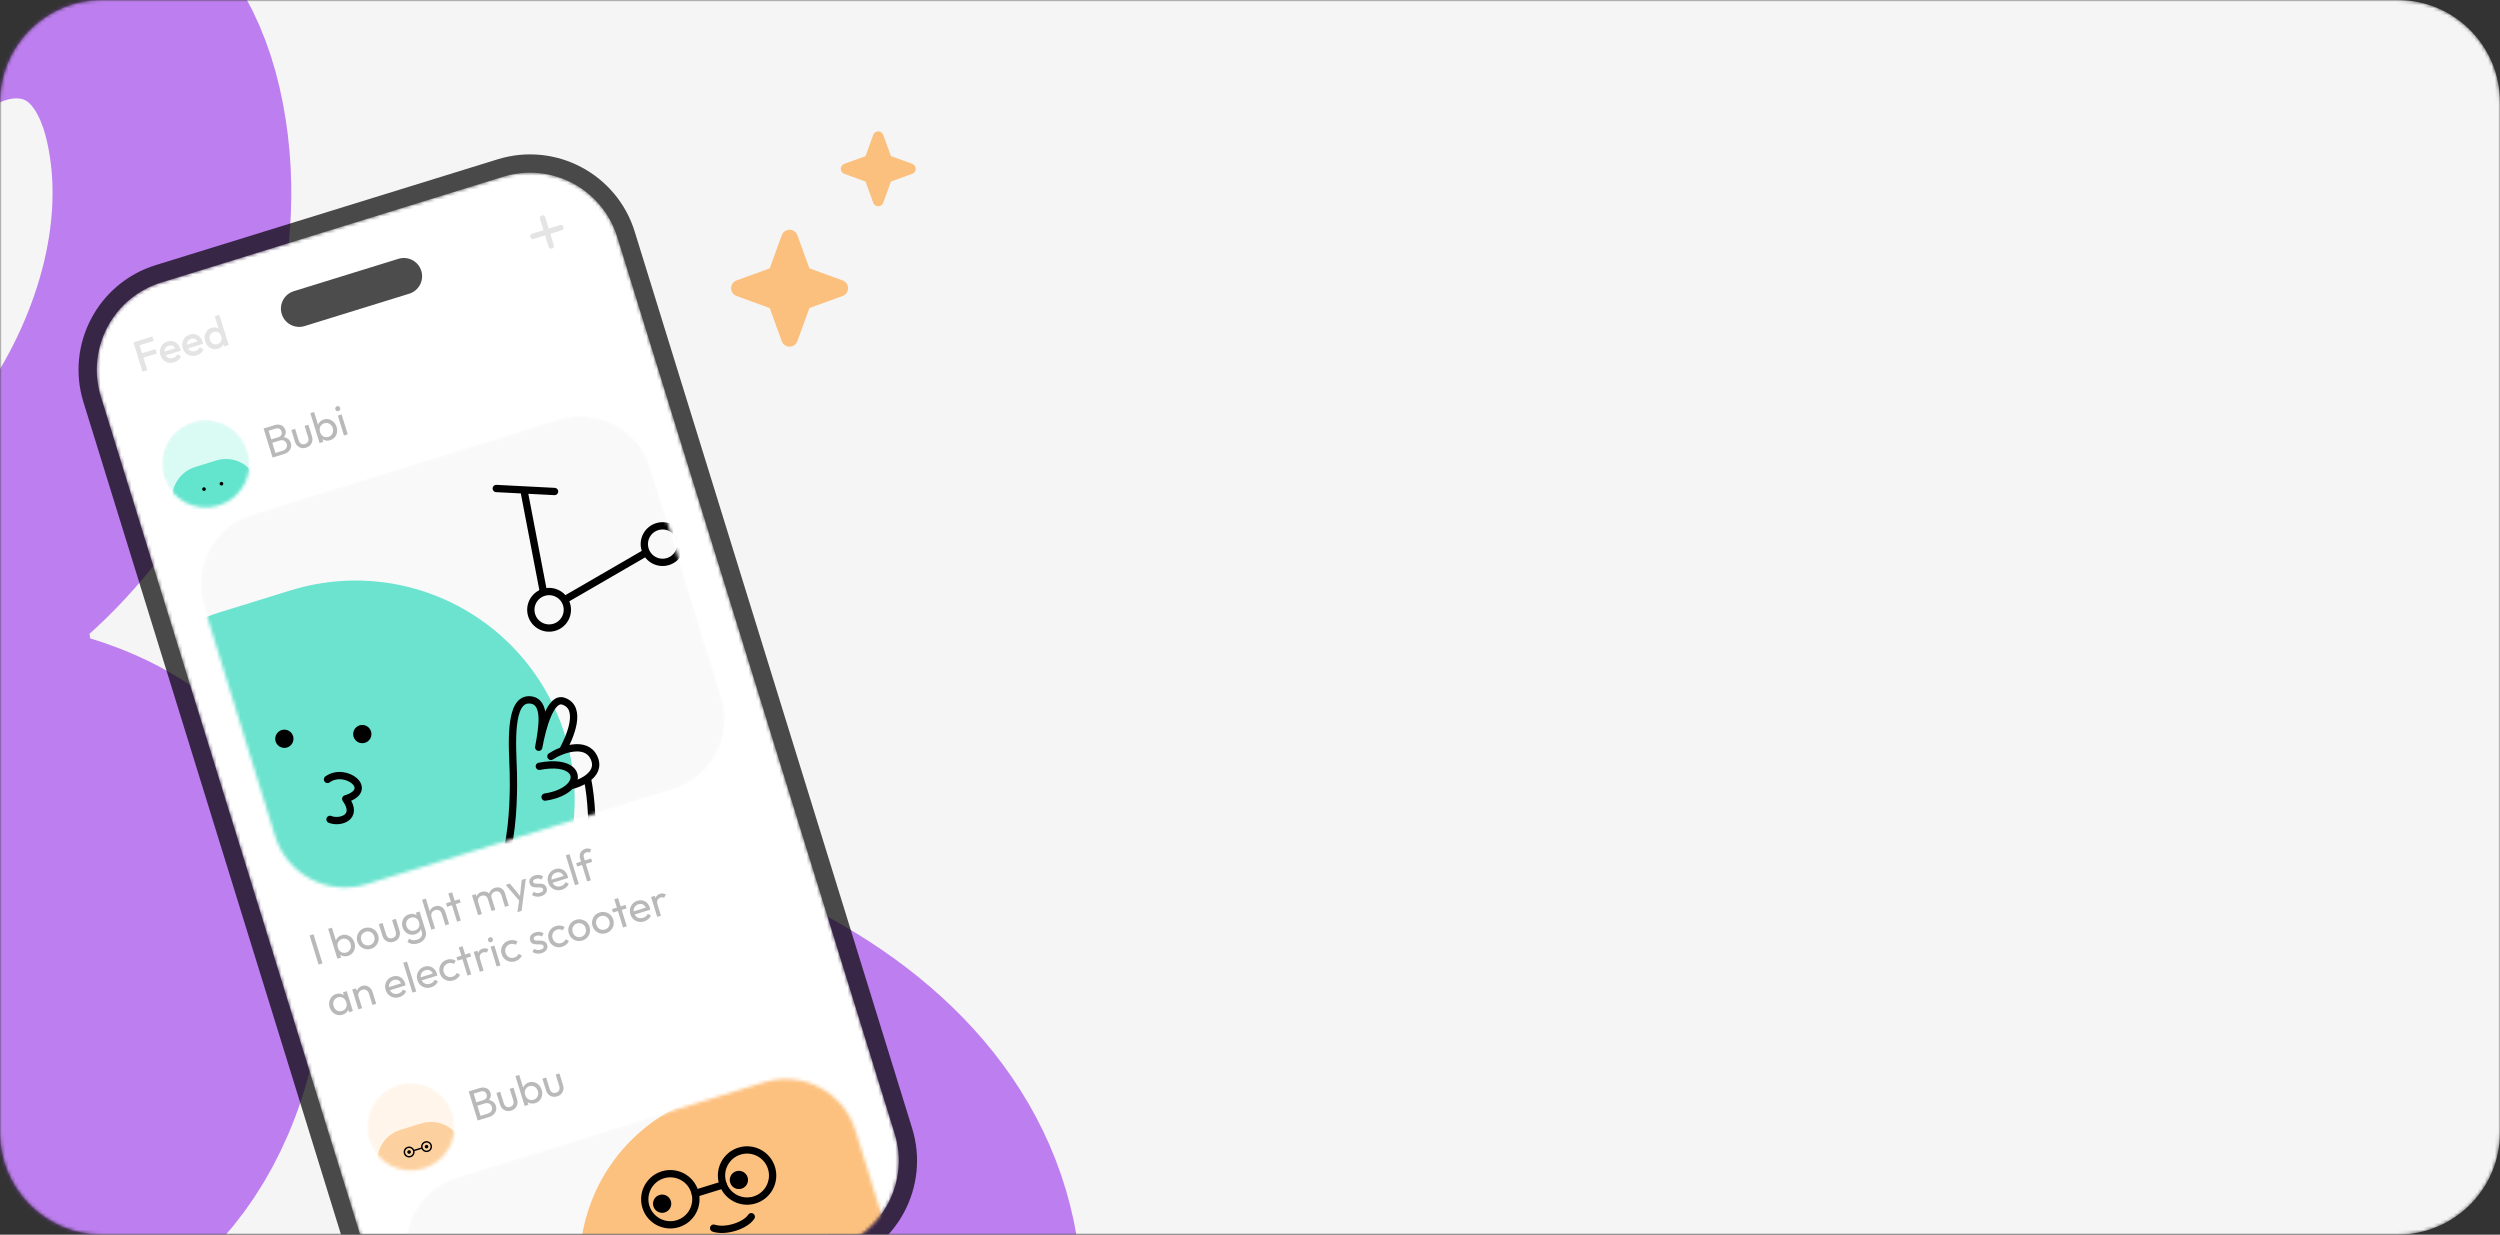<svg width="733" height="362" viewBox="0 0 733 362" fill="none" xmlns="http://www.w3.org/2000/svg">
<rect x="0" y="0" width="733" height="362" fill="#333333" stroke="none"/>
<g clip-path="url(#clip0_267_607)">
<mask id="mask0_267_607" style="mask-type:luminance" maskUnits="userSpaceOnUse" x="0" y="0" width="733" height="362">
<path d="M703 0H30C13.431 0 0 13.431 0 30V332C0 348.569 13.431 362 30 362H703C719.569 362 733 348.569 733 332V30C733 13.431 719.569 0 703 0Z" fill="white"/>
</mask>
<g mask="url(#mask0_267_607)">
<path d="M703 0H30C13.431 0 0 13.431 0 30V332C0 348.569 13.431 362 30 362H703C719.569 362 733 348.569 733 332V30C733 13.431 719.569 0 703 0Z" fill="#F5F5F5"/>
<path opacity="0.7" d="M282 375C276 303 177.5 265.846 89.748 276.849C4.594 287.526 -22.049 343.646 10.456 352.618C31.5 358.427 66.138 320.367 59.07 265.846C52.002 211.326 -31.591 206.027 -56.185 230.838C-80.779 255.649 -33.654 292.837 -16.168 258.382C2.92 220.771 -3.651 132.228 -64.376 136.963C-72.736 147.467 -80.877 170.532 -46.573 178.756C-3.692 189.036 64.388 105.838 47.882 33.615C31.375 -38.608 -64.376 -3.5 -39.98 67.507" stroke="#A64CED" stroke-width="70"/>
<path opacity="0.7" d="M145.91 46.708L45.659 77.726C28.71 82.97 19.221 100.962 24.466 117.911L105.809 380.814C111.053 397.763 129.044 407.252 145.994 402.008L246.245 370.99C263.194 365.746 272.683 347.755 267.438 330.805L186.095 67.902C180.851 50.953 162.86 41.464 145.91 46.708Z" fill="black"/>
<mask id="mask1_267_607" style="mask-type:luminance" maskUnits="userSpaceOnUse" x="28" y="50" width="236" height="349">
<path d="M147.493 51.823L47.242 82.841C33.117 87.211 25.21 102.204 29.58 116.328L110.924 379.232C115.294 393.356 130.287 401.263 144.411 396.893L244.662 365.875C258.786 361.505 266.694 346.512 262.324 332.388L180.98 69.484C176.61 55.36 161.617 47.453 147.493 51.823Z" fill="white"/>
</mask>
<g mask="url(#mask1_267_607)">
<path d="M147.493 51.823L47.242 82.841C33.117 87.211 25.21 102.204 29.58 116.328L110.924 379.232C115.294 393.356 130.287 401.263 144.411 396.893L244.662 365.875C258.786 361.505 266.694 346.512 262.324 332.388L180.98 69.484C176.61 55.36 161.617 47.453 147.493 51.823Z" fill="white"/>
<mask id="mask2_267_607" style="mask-type:luminance" maskUnits="userSpaceOnUse" x="58" y="122" width="155" height="139">
<path d="M163.901 122.968L73.879 150.821C62.58 154.317 56.254 166.311 59.75 177.611L80.64 245.127C84.136 256.426 96.13 262.752 107.43 259.256L197.452 231.403C208.751 227.907 215.077 215.913 211.581 204.613L190.691 137.097C187.195 125.797 175.201 119.472 163.901 122.968Z" fill="white"/>
</mask>
<g mask="url(#mask2_267_607)">
<path d="M163.901 122.968L73.879 150.821C62.58 154.317 56.254 166.311 59.75 177.611L80.64 245.127C84.136 256.426 96.13 262.752 107.43 259.256L197.452 231.403C208.751 227.907 215.077 215.913 211.581 204.613L190.691 137.097C187.195 125.797 175.201 119.472 163.901 122.968Z" fill="#F9F9F9"/>
<path opacity="0.7" d="M83.782 240.792L104.242 234.461" stroke="#2FDBBC" stroke-width="128.498" stroke-linecap="round"/>
<path d="M83.033 219.263C84.499 219.452 85.841 218.416 86.03 216.95C86.219 215.484 85.183 214.142 83.717 213.953C82.251 213.764 80.909 214.8 80.72 216.266C80.531 217.732 81.567 219.074 83.033 219.263Z" fill="black"/>
<path d="M105.883 217.887C107.35 218.076 108.691 217.04 108.88 215.574C109.069 214.108 108.034 212.766 106.567 212.577C105.101 212.388 103.759 213.424 103.57 214.89C103.381 216.356 104.417 217.698 105.883 217.887Z" fill="black"/>
<path d="M96.764 240.242C99.568 241.418 105.312 239.734 101.367 234.23C110.063 231.539 101.235 224.743 96.024 228.52" stroke="black" stroke-width="2.142" stroke-linecap="round" stroke-linejoin="round"/>
<path d="M159.824 233.703C163.443 233.158 165.924 231.864 167.245 230.402M167.245 230.402C170.24 227.092 167.285 222.926 158.134 224.677M167.245 230.402C168.622 230.083 170.638 229.364 172.22 228.218M136.709 253.314C150.489 268.934 150.752 233.998 150.503 226.321C150.254 218.645 149.103 204.711 155.406 205.205C160.449 205.601 158.98 213.472 157.953 219.094C158.98 213.472 161.383 204.295 165.198 205.586C170.849 207.499 167.166 216.004 164.969 220.034M161.532 221.772C164.496 219.813 171.72 217.11 174.116 222.062C175.433 224.784 174.15 226.819 172.22 228.218M172.22 228.218C174.723 240.775 173.943 259.79 167.304 270.484C160.666 281.178 148.668 284.594 145.404 284.467" stroke="black" stroke-width="2.142" stroke-linecap="round" stroke-linejoin="round"/>
<path d="M162.579 183.905C165.404 183.031 166.985 180.032 166.111 177.208C165.237 174.383 162.239 172.801 159.414 173.675C156.589 174.549 155.007 177.548 155.881 180.373C156.755 183.198 159.754 184.779 162.579 183.905Z" stroke="black" stroke-width="2.142"/>
<path d="M195.851 164.644C198.676 163.77 200.257 160.771 199.383 157.947C198.509 155.122 195.511 153.54 192.686 154.414C189.861 155.288 188.279 158.287 189.153 161.112C190.027 163.937 193.026 165.518 195.851 164.644Z" stroke="black" stroke-width="2.142"/>
<path d="M166.148 175.515L188.959 162.293M159.256 173.164L153.779 144.594" stroke="black" stroke-width="2.142" stroke-linecap="round" stroke-linejoin="round"/>
<path d="M145.51 143.229L162.596 144.108" stroke="black" stroke-width="2.142" stroke-linecap="round" stroke-linejoin="round"/>
</g>
<mask id="mask3_267_607" style="mask-type:luminance" maskUnits="userSpaceOnUse" x="47" y="123" width="27" height="26">
<path d="M72.591 132.164C70.493 125.385 63.297 121.589 56.517 123.687C49.737 125.785 45.942 132.981 48.039 139.761C50.137 146.54 57.334 150.336 64.113 148.238C70.893 146.141 74.688 138.944 72.591 132.164Z" fill="white"/>
</mask>
<g mask="url(#mask3_267_607)">
<path d="M72.591 132.164C70.493 125.385 63.297 121.589 56.517 123.687C49.737 125.785 45.942 132.981 48.039 139.761C50.137 146.54 57.334 150.336 64.113 148.238C70.893 146.141 74.688 138.944 72.591 132.164Z" fill="#DAFAF4"/>
<path opacity="0.7" d="M63.384 135.012L57.246 136.911C52.161 138.485 49.315 143.882 50.888 148.967C52.461 154.051 57.859 156.898 62.944 155.325L69.081 153.426C74.166 151.853 77.013 146.455 75.439 141.37C73.866 136.286 68.469 133.439 63.384 135.012Z" fill="#2FDBBC"/>
<path d="M59.973 143.915C60.255 143.827 60.414 143.527 60.326 143.245C60.239 142.962 59.939 142.804 59.657 142.892C59.374 142.979 59.216 143.279 59.303 143.561C59.391 143.844 59.691 144.002 59.973 143.915Z" fill="black"/>
<path d="M65.088 142.332C65.371 142.244 65.529 141.944 65.442 141.662C65.354 141.379 65.054 141.221 64.772 141.309C64.489 141.396 64.331 141.696 64.418 141.978C64.506 142.261 64.806 142.419 65.088 142.332Z" fill="black"/>
</g>
<mask id="mask4_267_607" style="mask-type:luminance" maskUnits="userSpaceOnUse" x="107" y="317" width="27" height="27">
<path d="M132.727 326.528C130.63 319.749 123.433 315.953 116.654 318.051C109.874 320.148 106.078 327.345 108.176 334.125C110.274 340.904 117.47 344.7 124.25 342.602C131.03 340.504 134.825 333.308 132.727 326.528Z" fill="white"/>
</mask>
<g mask="url(#mask4_267_607)">
<path d="M132.727 326.528C130.63 319.749 123.433 315.953 116.654 318.051C109.874 320.148 106.078 327.345 108.176 334.125C110.274 340.904 117.47 344.7 124.25 342.602C131.03 340.504 134.825 333.308 132.727 326.528Z" fill="#FFF5EB"/>
<path opacity="0.7" d="M123.52 329.377L117.383 331.276C112.298 332.85 109.451 338.247 111.024 343.332C112.598 348.416 117.995 351.263 123.08 349.69L129.218 347.791C134.302 346.218 137.149 340.82 135.576 335.735C134.002 330.651 128.605 327.804 123.52 329.377Z" fill="#FDC280"/>
<path d="M120.109 338.279C120.392 338.191 120.55 337.891 120.462 337.609C120.375 337.326 120.075 337.168 119.793 337.256C119.51 337.343 119.352 337.643 119.44 337.925C119.527 338.208 119.827 338.366 120.109 338.279Z" fill="black"/>
<path d="M125.225 336.696C125.507 336.609 125.666 336.309 125.578 336.027C125.491 335.744 125.191 335.586 124.908 335.674C124.626 335.761 124.468 336.061 124.555 336.343C124.643 336.626 124.942 336.784 125.225 336.696Z" fill="black"/>
<path d="M120.363 339.097C121.098 338.87 121.509 338.09 121.282 337.356C121.054 336.621 120.275 336.21 119.54 336.437C118.806 336.664 118.395 337.444 118.622 338.178C118.849 338.913 119.629 339.324 120.363 339.097Z" stroke="black" stroke-width="0.428"/>
<path d="M125.477 337.515C126.212 337.288 126.623 336.508 126.396 335.774C126.169 335.039 125.389 334.628 124.655 334.855C123.92 335.082 123.509 335.862 123.736 336.596C123.963 337.331 124.743 337.742 125.477 337.515Z" stroke="black" stroke-width="0.428"/>
<path d="M121.486 337.293L123.532 336.66" stroke="black" stroke-width="0.428" stroke-linecap="round" stroke-linejoin="round"/>
</g>
<path d="M80.691 133.928L80.38 132.921L82.957 132.124C83.448 131.972 83.789 131.709 83.978 131.337C84.165 130.956 84.196 130.561 84.069 130.152C83.983 129.874 83.844 129.643 83.653 129.46C83.46 129.269 83.224 129.145 82.946 129.087C82.676 129.027 82.386 129.045 82.075 129.142L79.46 129.951L79.149 128.944L81.592 128.188C82.001 128.061 82.291 127.855 82.463 127.569C82.64 127.272 82.665 126.919 82.539 126.51C82.412 126.101 82.189 125.829 81.87 125.694C81.547 125.552 81.178 125.545 80.76 125.675L78.367 126.415L78.055 125.409L80.473 124.66C81.03 124.488 81.524 124.447 81.956 124.538C82.393 124.618 82.756 124.792 83.046 125.062C83.343 125.328 83.553 125.658 83.674 126.051C83.816 126.509 83.814 126.949 83.666 127.371C83.527 127.791 83.246 128.174 82.824 128.52L82.808 128.121C83.418 128.148 83.936 128.315 84.362 128.622C84.795 128.919 85.095 129.337 85.262 129.877C85.401 130.327 85.416 130.767 85.306 131.195C85.197 131.624 84.968 132.013 84.619 132.363C84.275 132.702 83.805 132.964 83.207 133.149L80.691 133.928ZM79.918 134.167L77.282 125.648L78.436 125.291L81.072 133.81L79.918 134.167ZM89.752 131.259C89.278 131.406 88.815 131.432 88.365 131.338C87.92 131.234 87.531 131.022 87.2 130.703C86.868 130.385 86.623 129.972 86.466 129.464L85.418 126.076L86.523 125.734L87.556 129.073C87.655 129.392 87.794 129.654 87.974 129.859C88.159 130.052 88.377 130.178 88.628 130.235C88.879 130.291 89.148 130.276 89.434 130.187C89.868 130.053 90.166 129.813 90.328 129.467C90.487 129.112 90.492 128.694 90.343 128.211L89.309 124.872L90.414 124.53L91.463 127.918C91.62 128.426 91.651 128.905 91.557 129.355C91.464 129.806 91.263 130.2 90.955 130.537C90.652 130.864 90.251 131.104 89.752 131.259ZM96.806 129.076C96.364 129.213 95.935 129.247 95.519 129.178C95.109 129.099 94.747 128.929 94.433 128.667C94.119 128.406 93.885 128.07 93.732 127.66L93.188 125.905C93.081 125.472 93.085 125.063 93.199 124.678C93.319 124.282 93.526 123.94 93.823 123.651C94.124 123.351 94.492 123.134 94.926 123C95.458 122.835 95.978 122.822 96.488 122.961C97.005 123.096 97.457 123.356 97.844 123.738C98.232 124.12 98.514 124.598 98.691 125.171C98.869 125.743 98.905 126.297 98.802 126.831C98.698 127.366 98.471 127.835 98.121 128.239C97.776 128.633 97.338 128.912 96.806 129.076ZM96.299 128.09C96.667 127.976 96.964 127.79 97.189 127.532C97.414 127.274 97.563 126.972 97.635 126.627C97.706 126.274 97.68 125.901 97.558 125.508C97.439 125.123 97.251 124.805 96.994 124.553C96.736 124.3 96.443 124.136 96.114 124.058C95.783 123.972 95.437 123.985 95.077 124.096C94.709 124.21 94.412 124.396 94.187 124.654C93.959 124.904 93.815 125.204 93.753 125.555C93.691 125.906 93.721 126.278 93.843 126.671C93.962 127.056 94.141 127.376 94.382 127.634C94.629 127.88 94.918 128.046 95.25 128.132C95.589 128.215 95.939 128.201 96.299 128.09ZM93.699 129.903L90.987 121.138L92.092 120.796L93.441 125.154L93.669 126.631L94.318 127.99L94.804 129.561L93.699 129.903ZM100.856 127.689L99.052 121.858L100.157 121.516L101.961 127.347L100.856 127.689ZM99.244 120.521C99.039 120.584 98.851 120.57 98.68 120.48C98.506 120.381 98.387 120.23 98.324 120.025C98.263 119.829 98.278 119.645 98.368 119.473C98.456 119.294 98.602 119.172 98.807 119.109C99.011 119.046 99.201 119.063 99.375 119.162C99.546 119.252 99.662 119.396 99.723 119.592C99.787 119.797 99.774 119.989 99.686 120.168C99.596 120.34 99.448 120.457 99.244 120.521Z" fill="#B9B9B9"/>
<path d="M41.779 108.978L39.121 100.385L40.532 99.948L43.191 108.541L41.779 108.978ZM41.61 104.995L41.211 103.706L45.581 102.354L45.98 103.643L41.61 104.995ZM40.489 101.374L40.09 100.085L44.669 98.668L45.068 99.957L40.489 101.374ZM51.096 106.23C50.507 106.412 49.934 106.446 49.378 106.33C48.828 106.205 48.342 105.952 47.919 105.571C47.505 105.188 47.208 104.706 47.028 104.125C46.849 103.544 46.823 102.983 46.951 102.441C47.077 101.891 47.327 101.41 47.702 100.998C48.085 100.584 48.558 100.289 49.123 100.115C49.671 99.945 50.194 99.922 50.689 100.047C51.193 100.169 51.633 100.414 52.007 100.783C52.389 101.149 52.667 101.614 52.842 102.179C52.872 102.277 52.896 102.382 52.912 102.493C52.935 102.594 52.952 102.709 52.966 102.84L48.129 104.336L47.787 103.231L51.924 101.951L51.558 102.549C51.43 102.194 51.267 101.913 51.068 101.705C50.869 101.498 50.635 101.364 50.365 101.304C50.104 101.241 49.809 101.261 49.482 101.362C49.138 101.468 48.862 101.634 48.654 101.86C48.446 102.086 48.314 102.355 48.259 102.669C48.201 102.973 48.229 103.31 48.343 103.678C48.457 104.047 48.63 104.347 48.864 104.58C49.097 104.812 49.373 104.965 49.691 105.037C50.007 105.1 50.34 105.078 50.692 104.969C50.995 104.875 51.257 104.736 51.478 104.551C51.707 104.364 51.88 104.14 51.996 103.88L53.125 104.485C52.943 104.909 52.673 105.271 52.317 105.569C51.961 105.868 51.554 106.088 51.096 106.23ZM57.653 104.201C57.064 104.383 56.492 104.417 55.936 104.302C55.386 104.176 54.9 103.923 54.477 103.542C54.062 103.16 53.765 102.678 53.586 102.096C53.406 101.515 53.38 100.954 53.508 100.412C53.634 99.862 53.884 99.381 54.259 98.969C54.642 98.555 55.116 98.26 55.681 98.086C56.229 97.916 56.751 97.893 57.247 98.018C57.751 98.14 58.19 98.385 58.564 98.754C58.946 99.12 59.225 99.585 59.399 100.15C59.43 100.248 59.453 100.353 59.47 100.464C59.492 100.565 59.51 100.681 59.523 100.811L54.687 102.307L54.345 101.203L58.482 99.923L58.115 100.52C57.987 100.165 57.824 99.884 57.625 99.676C57.427 99.469 57.192 99.335 56.923 99.275C56.661 99.212 56.367 99.232 56.04 99.333C55.696 99.439 55.42 99.606 55.212 99.831C55.004 100.057 54.872 100.327 54.816 100.64C54.758 100.945 54.786 101.281 54.9 101.649C55.014 102.018 55.188 102.318 55.421 102.551C55.654 102.784 55.93 102.936 56.248 103.008C56.564 103.072 56.898 103.049 57.25 102.94C57.553 102.846 57.814 102.707 58.035 102.522C58.264 102.335 58.437 102.111 58.554 101.851L59.683 102.456C59.5 102.881 59.231 103.242 58.875 103.54C58.519 103.839 58.111 104.059 57.653 104.201ZM63.941 102.255C63.409 102.42 62.884 102.434 62.367 102.298C61.858 102.16 61.405 101.901 61.01 101.521C60.62 101.131 60.336 100.649 60.159 100.076C59.979 99.495 59.941 98.937 60.045 98.403C60.154 97.858 60.38 97.385 60.722 96.983C61.07 96.571 61.51 96.282 62.041 96.118C62.492 95.978 62.919 95.954 63.323 96.044C63.733 96.123 64.093 96.299 64.401 96.571C64.71 96.843 64.93 97.192 65.061 97.618L65.585 99.312C65.717 99.737 65.733 100.15 65.632 100.548C65.539 100.945 65.347 101.296 65.056 101.601C64.763 101.898 64.391 102.116 63.941 102.255ZM63.767 100.91C64.102 100.807 64.37 100.643 64.57 100.42C64.775 100.186 64.906 99.912 64.961 99.599C65.017 99.286 64.99 98.953 64.882 98.602C64.773 98.25 64.607 97.96 64.384 97.733C64.161 97.506 63.901 97.358 63.601 97.289C63.308 97.21 62.993 97.222 62.657 97.326C62.33 97.427 62.064 97.595 61.858 97.829C61.658 98.052 61.526 98.322 61.462 98.637C61.407 98.95 61.434 99.283 61.542 99.635C61.651 99.987 61.817 100.276 62.04 100.503C62.271 100.727 62.533 100.879 62.827 100.959C63.126 101.028 63.439 101.012 63.767 100.91ZM67.057 101.156L65.707 101.574L65.217 99.991L65.006 98.482L64.332 97.13L62.972 92.736L64.323 92.318L67.057 101.156Z" fill="#E4E4E4"/>
<mask id="mask5_267_607" style="mask-type:luminance" maskUnits="userSpaceOnUse" x="118" y="316" width="155" height="139">
<path d="M224.038 317.332L134.017 345.185C122.717 348.681 116.391 360.675 119.887 371.975L140.777 439.491C144.273 450.79 156.267 457.116 167.567 453.62L257.589 425.767C268.888 422.271 275.214 410.277 271.718 398.977L250.828 331.461C247.332 320.161 235.338 313.836 224.038 317.332Z" fill="white"/>
</mask>
<g mask="url(#mask5_267_607)">
<path d="M224.038 317.332L134.017 345.185C122.717 348.681 116.391 360.675 119.887 371.975L140.777 439.491C144.273 450.79 156.267 457.116 167.567 453.62L257.589 425.767C268.888 422.271 275.214 410.277 271.718 398.977L250.828 331.461C247.332 320.161 235.338 313.836 224.038 317.332Z" fill="#F9F9F9"/>
<path opacity="0.7" d="M286.994 350.536L221.523 370.793" stroke="#FFAA4C" stroke-width="103.147" stroke-linecap="round"/>
<path d="M220.275 356.736C218.632 359.316 212.766 361.269 209.247 360.095" stroke="black" stroke-width="2.142" stroke-linecap="round" stroke-linejoin="round"/>
<path d="M194.93 355.483C196.342 355.046 197.133 353.546 196.696 352.134C196.259 350.721 194.759 349.931 193.347 350.368C191.935 350.805 191.144 352.304 191.581 353.716C192.018 355.129 193.517 355.92 194.93 355.483Z" fill="black"/>
<path d="M217.434 348.518C218.847 348.081 219.638 346.582 219.201 345.17C218.764 343.757 217.264 342.967 215.852 343.404C214.439 343.841 213.649 345.34 214.086 346.752C214.523 348.165 216.022 348.955 217.434 348.518Z" fill="black"/>
<path d="M198.753 358.783C202.707 357.559 204.921 353.361 203.698 349.406C202.474 345.452 198.276 343.238 194.321 344.461C190.367 345.685 188.153 349.883 189.376 353.838C190.6 357.792 194.798 360.006 198.753 358.783Z" stroke="black" stroke-width="2.142"/>
<path d="M221.258 351.82C225.212 350.596 227.426 346.398 226.203 342.444C224.979 338.489 220.781 336.275 216.826 337.498C212.872 338.722 210.657 342.92 211.881 346.875C213.105 350.829 217.303 353.044 221.258 351.82Z" stroke="black" stroke-width="2.142"/>
<path d="M203.856 349.918L212.04 347.386" stroke="black" stroke-width="2.142" stroke-linecap="round" stroke-linejoin="round"/>
<path d="M135.016 375.564L133.688 375.262C131.382 374.738 129.087 376.183 128.562 378.49L122.893 403.426C122.369 405.733 123.814 408.028 126.12 408.552L150.795 414.162C153.102 414.686 155.397 413.241 155.921 410.935L161.59 385.998C162.115 383.691 160.67 381.396 158.363 380.872L152.055 379.438M135.016 375.564C135.505 370.989 137.689 362.113 142.512 363.209C147.335 364.305 146.515 373.492 145.501 377.948M135.016 375.564L140.259 376.756M152.055 379.438L145.501 377.948M152.055 379.438C153.584 374.731 155.163 365.038 149.244 363.912C143.324 362.787 140.787 372.006 140.259 376.756M145.501 377.948L140.259 376.756" stroke="black" stroke-width="2.142" stroke-linecap="round" stroke-linejoin="round"/>
</g>
<path d="M140.828 328.292L140.517 327.286L143.095 326.488C143.586 326.336 143.926 326.074 144.116 325.702C144.303 325.321 144.333 324.926 144.207 324.517C144.12 324.238 143.982 324.008 143.791 323.825C143.597 323.634 143.361 323.509 143.084 323.452C142.814 323.392 142.524 323.41 142.213 323.506L139.598 324.315L139.286 323.309L141.729 322.553C142.138 322.426 142.429 322.22 142.6 321.933C142.777 321.637 142.803 321.284 142.676 320.874C142.549 320.465 142.326 320.193 142.007 320.059C141.685 319.917 141.315 319.91 140.898 320.039L138.504 320.78L138.193 319.773L140.611 319.025C141.167 318.853 141.661 318.812 142.093 318.903C142.53 318.983 142.894 319.157 143.183 319.426C143.481 319.693 143.69 320.022 143.812 320.415C143.954 320.874 143.951 321.314 143.804 321.736C143.664 322.156 143.384 322.538 142.962 322.884L142.946 322.486C143.555 322.512 144.073 322.679 144.5 322.987C144.932 323.283 145.232 323.702 145.399 324.242C145.539 324.692 145.553 325.131 145.444 325.56C145.334 325.988 145.105 326.377 144.756 326.728C144.413 327.067 143.942 327.329 143.345 327.514L140.828 328.292ZM140.055 328.532L137.419 320.012L138.573 319.655L141.209 328.175L140.055 328.532ZM149.89 325.623C149.415 325.77 148.952 325.797 148.502 325.703C148.057 325.599 147.669 325.387 147.337 325.068C147.005 324.749 146.761 324.336 146.604 323.829L145.556 320.441L146.66 320.099L147.693 323.438C147.792 323.757 147.931 324.019 148.111 324.223C148.297 324.417 148.515 324.542 148.766 324.599C149.016 324.656 149.285 324.64 149.571 324.552C150.005 324.417 150.303 324.177 150.465 323.831C150.624 323.477 150.629 323.059 150.48 322.576L149.447 319.237L150.552 318.895L151.6 322.283C151.757 322.79 151.789 323.269 151.695 323.72C151.601 324.17 151.4 324.564 151.092 324.902C150.79 325.228 150.389 325.469 149.89 325.623ZM156.943 323.441C156.502 323.578 156.073 323.612 155.657 323.543C155.247 323.464 154.885 323.293 154.571 323.032C154.257 322.77 154.023 322.435 153.869 322.025L153.326 320.269C153.219 319.836 153.222 319.427 153.336 319.042C153.456 318.646 153.664 318.304 153.96 318.015C154.262 317.716 154.63 317.499 155.063 317.364C155.595 317.2 156.116 317.187 156.625 317.325C157.142 317.461 157.595 317.72 157.982 318.102C158.369 318.485 158.651 318.962 158.829 319.535C159.006 320.108 159.043 320.662 158.939 321.196C158.835 321.73 158.608 322.199 158.258 322.604C157.914 322.997 157.475 323.276 156.943 323.441ZM156.437 322.454C156.805 322.341 157.101 322.155 157.327 321.897C157.552 321.639 157.7 321.337 157.773 320.992C157.843 320.638 157.817 320.265 157.696 319.872C157.577 319.488 157.388 319.169 157.131 318.917C156.874 318.665 156.581 318.5 156.252 318.423C155.92 318.337 155.574 318.35 155.214 318.461C154.846 318.575 154.549 318.761 154.324 319.019C154.097 319.269 153.952 319.569 153.89 319.92C153.828 320.271 153.858 320.643 153.98 321.036C154.099 321.42 154.279 321.741 154.52 321.998C154.767 322.245 155.056 322.411 155.387 322.497C155.727 322.58 156.076 322.566 156.437 322.454ZM153.837 324.268L151.125 315.503L152.23 315.161L153.578 319.519L153.806 320.995L154.455 322.355L154.941 323.926L153.837 324.268ZM163.364 321.454C162.889 321.601 162.427 321.628 161.976 321.534C161.532 321.43 161.143 321.218 160.811 320.899C160.48 320.58 160.235 320.167 160.078 319.66L159.03 316.272L160.135 315.93L161.168 319.269C161.267 319.588 161.406 319.85 161.586 320.054C161.771 320.248 161.989 320.373 162.24 320.43C162.491 320.487 162.759 320.471 163.046 320.383C163.48 320.248 163.777 320.008 163.939 319.662C164.099 319.308 164.104 318.89 163.954 318.407L162.921 315.068L164.026 314.726L165.074 318.114C165.231 318.621 165.263 319.1 165.169 319.551C165.076 320.001 164.875 320.395 164.566 320.733C164.264 321.059 163.863 321.3 163.364 321.454Z" fill="#B9B9B9"/>
<path opacity="0.7" d="M116.826 75.883L86.137 85.378C83.312 86.252 81.731 89.251 82.605 92.076L82.605 92.076C83.479 94.901 86.478 96.482 89.302 95.608L119.992 86.113C122.816 85.239 124.398 82.24 123.524 79.415C122.65 76.591 119.651 75.009 116.826 75.883Z" fill="black"/>
<path d="M93.402 282.808L90.766 274.289L91.92 273.932L94.556 282.451L93.402 282.808ZM102.031 280.273C101.589 280.41 101.16 280.444 100.744 280.375C100.334 280.296 99.972 280.125 99.658 279.864C99.344 279.602 99.11 279.267 98.956 278.857L98.413 277.102C98.306 276.668 98.309 276.259 98.423 275.874C98.543 275.479 98.751 275.136 99.047 274.847C99.349 274.548 99.717 274.331 100.151 274.197C100.682 274.032 101.203 274.019 101.712 274.157C102.229 274.293 102.682 274.552 103.069 274.935C103.456 275.317 103.739 275.795 103.916 276.367C104.093 276.94 104.13 277.494 104.026 278.028C103.922 278.562 103.695 279.032 103.345 279.436C103.001 279.829 102.563 280.109 102.031 280.273ZM101.524 279.287C101.892 279.173 102.189 278.987 102.414 278.729C102.639 278.471 102.788 278.169 102.86 277.824C102.93 277.471 102.904 277.097 102.783 276.705C102.664 276.32 102.476 276.002 102.218 275.749C101.961 275.497 101.668 275.332 101.339 275.255C101.007 275.169 100.662 275.182 100.302 275.293C99.933 275.407 99.637 275.593 99.412 275.851C99.184 276.101 99.039 276.401 98.978 276.752C98.916 277.103 98.945 277.475 99.067 277.868C99.186 278.252 99.366 278.573 99.607 278.831C99.854 279.077 100.143 279.243 100.474 279.329C100.814 279.412 101.164 279.398 101.524 279.287ZM98.924 281.1L96.212 272.335L97.317 271.993L98.665 276.351L98.893 277.827L99.543 279.187L100.029 280.758L98.924 281.1ZM108.77 278.188C108.197 278.365 107.64 278.39 107.098 278.261C106.556 278.133 106.08 277.882 105.668 277.507C105.253 277.124 104.957 276.646 104.78 276.073C104.606 275.508 104.584 274.959 104.714 274.426C104.843 273.884 105.094 273.407 105.469 272.995C105.844 272.583 106.317 272.289 106.89 272.111C107.455 271.937 108.008 271.913 108.55 272.042C109.098 272.159 109.577 272.405 109.989 272.78C110.401 273.155 110.694 273.625 110.869 274.189C111.046 274.762 111.072 275.324 110.946 275.874C110.818 276.415 110.562 276.894 110.179 277.308C109.805 277.72 109.335 278.013 108.77 278.188ZM108.44 277.12C108.808 277.006 109.109 276.819 109.342 276.558C109.575 276.298 109.728 275.995 109.801 275.65C109.871 275.296 109.846 274.927 109.727 274.542C109.611 274.166 109.421 273.857 109.158 273.616C108.903 273.372 108.607 273.212 108.27 273.137C107.939 273.051 107.589 273.065 107.221 273.179C106.852 273.293 106.552 273.481 106.318 273.741C106.083 273.993 105.928 274.292 105.856 274.637C105.783 274.983 105.805 275.343 105.922 275.72C106.041 276.105 106.229 276.423 106.486 276.675C106.741 276.919 107.038 277.083 107.378 277.166C107.718 277.249 108.072 277.234 108.44 277.12ZM115.404 276.135C114.929 276.282 114.467 276.309 114.016 276.215C113.572 276.11 113.183 275.899 112.852 275.58C112.52 275.261 112.275 274.848 112.118 274.341L111.07 270.953L112.175 270.611L113.208 273.95C113.307 274.269 113.446 274.531 113.626 274.735C113.811 274.929 114.029 275.054 114.28 275.111C114.531 275.168 114.8 275.152 115.086 275.064C115.52 274.929 115.818 274.689 115.98 274.343C116.139 273.989 116.144 273.57 115.995 273.088L114.961 269.749L116.066 269.407L117.115 272.795C117.272 273.302 117.303 273.781 117.209 274.232C117.116 274.682 116.915 275.076 116.607 275.414C116.304 275.74 115.903 275.981 115.404 276.135ZM122.563 276.597C121.966 276.782 121.4 276.836 120.865 276.759C120.338 276.68 119.874 276.483 119.471 276.168L119.959 275.224C120.29 275.453 120.644 275.595 121.019 275.649C121.397 275.711 121.811 275.673 122.261 275.534C122.859 275.349 123.28 275.044 123.525 274.618C123.78 274.198 123.826 273.722 123.661 273.19L123.213 271.742L123.003 270.368L122.404 269.127L121.929 267.593L123.034 267.251L124.766 272.849C124.938 273.405 124.958 273.933 124.825 274.431C124.701 274.927 124.442 275.366 124.049 275.747C123.664 276.126 123.169 276.41 122.563 276.597ZM121.739 273.933C121.207 274.098 120.689 274.119 120.185 273.997C119.689 273.872 119.25 273.627 118.868 273.261C118.483 272.887 118.205 272.422 118.032 271.865C117.86 271.309 117.83 270.776 117.941 270.266C118.05 269.748 118.274 269.298 118.613 268.915C118.957 268.521 119.395 268.242 119.927 268.078C120.386 267.936 120.819 267.901 121.226 267.972C121.634 268.043 121.991 268.21 122.296 268.475C122.608 268.728 122.839 269.069 122.99 269.498L123.468 271.044C123.575 271.477 123.573 271.891 123.462 272.284C123.356 272.666 123.155 273.002 122.859 273.291C122.562 273.58 122.189 273.794 121.739 273.933ZM121.637 272.821C121.997 272.71 122.288 272.535 122.51 272.296C122.74 272.054 122.886 271.771 122.947 271.448C123.006 271.116 122.977 270.761 122.861 270.385C122.744 270.008 122.565 269.705 122.324 269.475C122.088 269.234 121.811 269.078 121.492 269.006C121.172 268.926 120.827 268.943 120.459 269.057C120.091 269.17 119.793 269.352 119.565 269.602C119.335 269.844 119.182 270.133 119.107 270.47C119.038 270.796 119.06 271.144 119.174 271.512C119.288 271.88 119.467 272.184 119.711 272.422C119.963 272.658 120.254 272.814 120.583 272.892C120.918 272.959 121.269 272.935 121.637 272.821ZM130.585 271.304L129.533 267.904C129.396 267.462 129.144 267.14 128.777 266.94C128.41 266.74 128.006 266.708 127.564 266.845C127.269 266.936 127.028 267.082 126.839 267.284C126.65 267.486 126.526 267.722 126.466 267.991C126.406 268.261 126.422 268.543 126.513 268.838L125.979 268.721C125.842 268.279 125.819 267.855 125.909 267.451C125.999 267.047 126.189 266.692 126.481 266.386C126.769 266.073 127.134 265.848 127.576 265.711C128.018 265.574 128.437 265.552 128.834 265.645C129.238 265.735 129.593 265.925 129.898 266.217C130.204 266.508 130.427 266.882 130.569 267.341L131.689 270.962L130.585 271.304ZM126.46 272.58L123.748 263.815L124.853 263.473L127.565 272.238L126.46 272.58ZM134.009 270.244L131.45 261.97L132.554 261.629L135.114 269.902L134.009 270.244ZM131.081 265.864L130.769 264.858L134.746 263.627L135.058 264.634L131.081 265.864ZM140.186 268.333L138.382 262.502L139.487 262.16L141.291 267.991L140.186 268.333ZM144.127 267.114L143.037 263.591C142.902 263.157 142.662 262.859 142.316 262.697C141.976 262.525 141.605 262.5 141.204 262.624C140.934 262.708 140.71 262.84 140.533 263.02C140.356 263.201 140.233 263.413 140.166 263.659C140.098 263.904 140.109 264.169 140.197 264.456L139.675 264.375C139.538 263.934 139.513 263.52 139.6 263.134C139.695 262.746 139.883 262.41 140.162 262.126C140.44 261.834 140.787 261.624 141.204 261.494C141.614 261.368 142.01 261.344 142.393 261.423C142.784 261.499 143.124 261.672 143.414 261.941C143.712 262.207 143.93 262.566 144.069 263.016L145.232 266.772L144.127 267.114ZM148.067 265.895L146.977 262.372C146.843 261.938 146.603 261.64 146.257 261.478C145.916 261.305 145.55 261.28 145.157 261.401C144.887 261.485 144.659 261.618 144.474 261.801C144.296 261.982 144.174 262.194 144.106 262.439C144.039 262.685 144.049 262.95 144.138 263.237L143.443 263.209C143.329 262.752 143.328 262.33 143.442 261.945C143.562 261.55 143.766 261.209 144.054 260.922C144.339 260.628 144.687 260.417 145.096 260.29C145.521 260.159 145.93 260.131 146.321 260.207C146.712 260.284 147.057 260.455 147.354 260.722C147.66 260.986 147.884 261.347 148.026 261.805L149.184 265.549L148.067 265.895ZM152.618 264.541L148.27 259.443L149.497 259.063L152.8 263.085L152.407 263.207L152.959 257.992L154.187 257.612L153.281 264.335L152.618 264.541ZM151.689 267.451L152.318 263.396L153.281 264.335L152.917 267.071L151.689 267.451ZM158.669 262.749C158.342 262.85 158.018 262.906 157.698 262.915C157.384 262.913 157.08 262.873 156.786 262.793C156.49 262.706 156.218 262.579 155.969 262.414L156.461 261.482C156.755 261.678 157.061 261.798 157.38 261.843C157.696 261.88 158.026 261.845 158.37 261.739C158.714 261.632 158.962 261.493 159.115 261.32C159.265 261.139 159.307 260.942 159.241 260.729C159.175 260.516 159.047 260.377 158.856 260.31C158.671 260.233 158.448 260.194 158.188 260.194C157.925 260.186 157.648 260.187 157.355 260.196C157.068 260.196 156.786 260.171 156.511 260.121C156.236 260.072 155.987 259.965 155.766 259.8C155.553 259.633 155.392 259.373 155.283 259.022C155.174 258.67 155.166 258.34 155.26 258.033C155.351 257.718 155.526 257.444 155.786 257.212C156.054 256.976 156.404 256.792 156.838 256.657C157.296 256.516 157.727 256.472 158.129 256.527C158.538 256.571 158.906 256.717 159.234 256.965L158.742 257.898C158.512 257.735 158.257 257.635 157.976 257.596C157.703 257.555 157.416 257.582 157.113 257.675C156.794 257.774 156.566 257.907 156.429 258.075C156.299 258.232 156.264 258.409 156.324 258.605C156.385 258.802 156.506 258.93 156.686 258.991C156.866 259.052 157.086 259.082 157.346 259.083C157.615 259.08 157.892 259.08 158.18 259.08C158.464 259.073 158.746 259.098 159.023 259.156C159.301 259.213 159.548 259.33 159.764 259.505C159.988 259.678 160.155 259.944 160.267 260.304C160.436 260.853 160.374 261.347 160.08 261.788C159.794 262.226 159.324 262.546 158.669 262.749ZM164.755 260.866C164.174 261.046 163.61 261.077 163.062 260.959C162.512 260.834 162.031 260.583 161.619 260.209C161.207 259.834 160.912 259.356 160.732 258.775C160.555 258.202 160.526 257.646 160.646 257.107C160.774 256.565 161.023 256.093 161.392 255.692C161.767 255.28 162.236 254.987 162.801 254.812C163.341 254.645 163.854 254.621 164.339 254.74C164.832 254.856 165.261 255.096 165.624 255.459C165.996 255.819 166.266 256.273 166.436 256.822C166.461 256.904 166.485 256.995 166.507 257.096C166.527 257.188 166.543 257.3 166.557 257.43L161.634 258.953L161.349 258.032L165.683 256.692L165.388 257.173C165.266 256.78 165.094 256.47 164.871 256.243C164.646 256.008 164.384 255.856 164.085 255.787C163.783 255.71 163.452 255.727 163.092 255.839C162.715 255.955 162.409 256.14 162.173 256.392C161.938 256.644 161.788 256.942 161.723 257.285C161.659 257.627 161.689 257.999 161.813 258.4C161.94 258.809 162.133 259.144 162.393 259.404C162.65 259.657 162.957 259.822 163.313 259.9C163.666 259.97 164.039 259.944 164.432 259.823C164.759 259.721 165.04 259.572 165.275 259.373C165.518 259.173 165.702 258.927 165.827 258.638L166.764 259.142C166.587 259.555 166.32 259.911 165.964 260.209C165.616 260.505 165.213 260.724 164.755 260.866ZM168.598 259.543L165.886 250.778L166.991 250.436L169.702 259.201L168.598 259.543ZM172.154 258.442L170.08 251.74C169.946 251.306 169.923 250.9 170.013 250.523C170.1 250.137 170.278 249.8 170.547 249.51C170.824 249.218 171.184 249.004 171.626 248.867C171.961 248.763 172.269 248.731 172.55 248.769C172.831 248.808 173.108 248.906 173.381 249.064L172.877 250C172.736 249.918 172.59 249.869 172.442 249.852C172.29 249.827 172.121 249.844 171.932 249.902C171.581 250.011 171.338 250.198 171.205 250.464C171.08 250.726 171.073 251.038 171.185 251.398L173.258 258.1L172.154 258.442ZM169.225 254.062L168.913 253.056L173.308 251.696L173.619 252.703L169.225 254.062ZM100.452 297.51C99.921 297.674 99.397 297.693 98.882 297.565C98.365 297.429 97.909 297.171 97.513 296.792C97.126 296.409 96.844 295.932 96.666 295.359C96.489 294.786 96.452 294.232 96.556 293.698C96.668 293.161 96.895 292.692 97.237 292.29C97.587 291.886 98.032 291.6 98.572 291.433C99.014 291.297 99.436 291.269 99.838 291.351C100.246 291.422 100.607 291.589 100.921 291.85C101.232 292.103 101.466 292.439 101.622 292.857L102.165 294.612C102.27 295.037 102.267 295.446 102.155 295.84C102.052 296.23 101.853 296.574 101.56 296.871C101.272 297.158 100.902 297.371 100.452 297.51ZM100.314 296.409C100.862 296.24 101.247 295.919 101.469 295.447C101.688 294.966 101.707 294.436 101.527 293.855C101.403 293.454 101.218 293.13 100.971 292.884C100.73 292.626 100.445 292.459 100.117 292.381C99.785 292.296 99.435 292.31 99.067 292.424C98.699 292.538 98.398 292.725 98.165 292.985C97.94 293.243 97.792 293.549 97.722 293.902C97.658 294.245 97.685 294.609 97.804 294.993C97.926 295.386 98.111 295.71 98.36 295.965C98.615 296.209 98.912 296.372 99.252 296.455C99.592 296.539 99.945 296.523 100.314 296.409ZM102.354 296.787L101.868 295.216L101.636 293.727L100.99 292.38L100.55 290.956L101.667 290.61L103.471 296.441L102.354 296.787ZM109.204 294.667L108.152 291.267C108.015 290.825 107.764 290.504 107.397 290.304C107.03 290.103 106.625 290.072 106.183 290.208C105.889 290.299 105.647 290.446 105.459 290.648C105.27 290.85 105.146 291.085 105.086 291.355C105.026 291.625 105.041 291.907 105.132 292.201L104.598 292.084C104.462 291.642 104.438 291.219 104.528 290.815C104.618 290.41 104.809 290.055 105.1 289.75C105.389 289.436 105.754 289.211 106.196 289.075C106.638 288.938 107.061 288.928 107.465 289.045C107.877 289.16 108.237 289.367 108.544 289.666C108.85 289.957 109.064 290.303 109.189 290.704L110.309 294.326L109.204 294.667ZM105.08 295.944L103.275 290.113L104.38 289.771L106.184 295.602L105.08 295.944ZM117.097 292.36C116.516 292.54 115.952 292.571 115.404 292.453C114.854 292.328 114.373 292.077 113.961 291.703C113.549 291.328 113.253 290.85 113.074 290.269C112.896 289.696 112.868 289.14 112.988 288.601C113.116 288.059 113.365 287.587 113.734 287.186C114.109 286.774 114.578 286.481 115.143 286.306C115.683 286.139 116.196 286.115 116.681 286.234C117.174 286.35 117.603 286.59 117.966 286.953C118.338 287.313 118.608 287.767 118.778 288.316C118.803 288.398 118.827 288.489 118.849 288.59C118.869 288.682 118.885 288.794 118.899 288.924L113.976 290.447L113.691 289.526L118.025 288.186L117.73 288.667C117.608 288.274 117.436 287.964 117.213 287.737C116.988 287.502 116.726 287.35 116.427 287.281C116.125 287.204 115.794 287.221 115.434 287.333C115.057 287.449 114.751 287.634 114.515 287.886C114.28 288.138 114.13 288.436 114.065 288.778C114.001 289.121 114.031 289.493 114.155 289.894C114.281 290.303 114.475 290.638 114.735 290.898C114.992 291.15 115.299 291.316 115.655 291.394C116.008 291.464 116.381 291.438 116.774 291.316C117.101 291.215 117.382 291.066 117.617 290.867C117.86 290.667 118.044 290.421 118.169 290.131L119.105 290.635C118.929 291.049 118.662 291.405 118.306 291.703C117.958 291.999 117.555 292.218 117.097 292.36ZM120.94 291.036L118.228 282.272L119.333 281.93L122.044 290.695L120.94 291.036ZM126.399 289.482C125.818 289.661 125.254 289.693 124.707 289.575C124.157 289.449 123.676 289.199 123.264 288.824C122.852 288.45 122.556 287.972 122.376 287.391C122.199 286.818 122.171 286.262 122.291 285.722C122.419 285.18 122.668 284.709 123.037 284.308C123.411 283.896 123.881 283.603 124.446 283.428C124.986 283.261 125.499 283.237 125.984 283.356C126.477 283.472 126.905 283.712 127.269 284.075C127.64 284.435 127.911 284.889 128.08 285.437C128.106 285.519 128.13 285.611 128.152 285.711C128.171 285.804 128.188 285.915 128.201 286.046L123.279 287.569L122.994 286.648L127.327 285.307L127.032 285.789C126.911 285.396 126.739 285.086 126.516 284.859C126.291 284.624 126.029 284.472 125.729 284.403C125.427 284.326 125.097 284.343 124.736 284.454C124.36 284.571 124.054 284.755 123.818 285.008C123.582 285.26 123.432 285.557 123.368 285.9C123.304 286.243 123.333 286.615 123.457 287.016C123.584 287.425 123.777 287.76 124.037 288.02C124.295 288.272 124.601 288.437 124.957 288.516C125.311 288.586 125.684 288.56 126.077 288.438C126.404 288.337 126.685 288.187 126.92 287.989C127.162 287.788 127.347 287.543 127.472 287.253L128.408 287.757C128.231 288.171 127.965 288.527 127.609 288.825C127.261 289.121 126.858 289.34 126.399 289.482ZM132.944 287.457C132.371 287.634 131.81 287.66 131.26 287.534C130.718 287.406 130.241 287.154 129.829 286.78C129.423 286.394 129.132 285.919 128.958 285.354C128.78 284.781 128.752 284.225 128.872 283.686C129 283.144 129.253 282.671 129.63 282.268C130.013 281.853 130.491 281.558 131.064 281.38C131.514 281.241 131.958 281.198 132.396 281.251C132.831 281.295 133.237 281.434 133.614 281.667L133.106 282.632C132.86 282.475 132.589 282.383 132.295 282.358C132.005 282.322 131.705 282.352 131.394 282.448C131.026 282.562 130.725 282.749 130.492 283.01C130.256 283.262 130.102 283.561 130.03 283.906C129.957 284.252 129.98 284.616 130.099 285.001C130.218 285.386 130.405 285.7 130.66 285.944C130.915 286.188 131.212 286.352 131.552 286.435C131.891 286.518 132.245 286.503 132.614 286.389C132.925 286.293 133.19 286.152 133.411 285.967C133.638 285.772 133.812 285.538 133.934 285.267L134.887 285.78C134.713 286.174 134.456 286.518 134.116 286.812C133.785 287.102 133.394 287.317 132.944 287.457ZM137.072 286.045L134.512 277.771L135.617 277.429L138.177 285.703L137.072 286.045ZM134.143 281.665L133.832 280.658L137.809 279.428L138.121 280.434L134.143 281.665ZM140.696 284.924L138.892 279.093L139.996 278.751L141.801 284.582L140.696 284.924ZM140.771 281.255L140.297 281.2C140.066 280.456 140.055 279.809 140.262 279.261C140.469 278.713 140.895 278.338 141.542 278.138C141.837 278.047 142.119 278.018 142.389 278.051C142.657 278.076 142.93 278.175 143.208 278.349L142.715 279.322C142.552 279.229 142.388 279.177 142.223 279.165C142.058 279.153 141.877 279.178 141.681 279.239C141.272 279.365 140.976 279.6 140.796 279.943C140.615 280.286 140.607 280.723 140.771 281.255ZM145.635 283.396L143.831 277.565L144.936 277.223L146.74 283.054L145.635 283.396ZM144.023 276.228C143.818 276.291 143.63 276.277 143.458 276.187C143.284 276.088 143.166 275.937 143.103 275.732C143.042 275.536 143.057 275.352 143.147 275.18C143.235 275.001 143.381 274.879 143.586 274.816C143.79 274.753 143.98 274.77 144.154 274.869C144.325 274.959 144.441 275.103 144.502 275.299C144.565 275.504 144.553 275.696 144.465 275.875C144.375 276.047 144.227 276.164 144.023 276.228ZM151.07 281.849C150.497 282.026 149.935 282.052 149.385 281.926C148.844 281.798 148.367 281.546 147.955 281.171C147.549 280.786 147.258 280.311 147.083 279.746C146.906 279.173 146.878 278.617 146.998 278.078C147.126 277.536 147.379 277.063 147.756 276.66C148.139 276.245 148.617 275.949 149.19 275.772C149.64 275.633 150.084 275.59 150.522 275.642C150.957 275.687 151.363 275.826 151.74 276.059L151.231 277.024C150.985 276.866 150.715 276.775 150.42 276.75C150.131 276.714 149.831 276.744 149.52 276.84C149.152 276.954 148.851 277.141 148.618 277.402C148.382 277.654 148.228 277.953 148.155 278.298C148.083 278.643 148.106 279.008 148.225 279.393C148.344 279.778 148.531 280.092 148.786 280.336C149.041 280.58 149.338 280.743 149.678 280.827C150.017 280.91 150.371 280.895 150.739 280.781C151.05 280.684 151.316 280.544 151.537 280.359C151.763 280.163 151.938 279.93 152.06 279.659L153.012 280.171C152.839 280.566 152.582 280.91 152.242 281.203C151.911 281.494 151.52 281.709 151.07 281.849ZM158.819 279.451C158.492 279.552 158.168 279.608 157.848 279.617C157.534 279.615 157.23 279.575 156.936 279.495C156.64 279.408 156.368 279.281 156.119 279.116L156.611 278.184C156.905 278.38 157.211 278.5 157.53 278.545C157.846 278.582 158.176 278.547 158.52 278.441C158.864 278.334 159.112 278.195 159.265 278.022C159.415 277.841 159.457 277.644 159.391 277.431C159.325 277.218 159.197 277.079 159.006 277.012C158.821 276.935 158.598 276.896 158.338 276.896C158.075 276.888 157.798 276.889 157.505 276.898C157.217 276.898 156.936 276.873 156.661 276.823C156.386 276.774 156.137 276.667 155.916 276.502C155.703 276.335 155.542 276.075 155.433 275.724C155.324 275.372 155.316 275.042 155.41 274.735C155.5 274.42 155.676 274.146 155.936 273.914C156.203 273.678 156.554 273.493 156.988 273.359C157.446 273.217 157.877 273.174 158.279 273.229C158.687 273.273 159.056 273.419 159.383 273.667L158.892 274.6C158.662 274.437 158.407 274.337 158.126 274.298C157.853 274.257 157.565 274.284 157.263 274.377C156.943 274.476 156.716 274.609 156.579 274.777C156.449 274.934 156.414 275.111 156.474 275.307C156.535 275.504 156.656 275.632 156.836 275.693C157.016 275.754 157.236 275.784 157.496 275.785C157.765 275.782 158.042 275.782 158.33 275.782C158.614 275.775 158.895 275.8 159.173 275.858C159.451 275.915 159.698 276.031 159.914 276.207C160.137 276.38 160.305 276.646 160.417 277.006C160.586 277.555 160.524 278.049 160.23 278.49C159.944 278.928 159.474 279.248 158.819 279.451ZM164.868 277.579C164.295 277.757 163.734 277.782 163.184 277.657C162.642 277.528 162.165 277.277 161.753 276.902C161.347 276.517 161.056 276.042 160.882 275.477C160.704 274.904 160.676 274.348 160.796 273.809C160.924 273.267 161.177 272.794 161.554 272.39C161.937 271.976 162.415 271.68 162.988 271.503C163.438 271.364 163.882 271.32 164.32 271.373C164.755 271.418 165.161 271.557 165.538 271.79L165.029 272.754C164.784 272.597 164.513 272.506 164.218 272.481C163.929 272.445 163.629 272.475 163.318 272.571C162.95 272.685 162.649 272.872 162.416 273.133C162.18 273.385 162.026 273.684 161.954 274.029C161.881 274.374 161.904 274.739 162.023 275.124C162.142 275.508 162.329 275.823 162.584 276.067C162.839 276.311 163.136 276.474 163.476 276.557C163.815 276.641 164.169 276.625 164.537 276.511C164.848 276.415 165.114 276.275 165.335 276.09C165.562 275.894 165.736 275.661 165.858 275.39L166.811 275.902C166.637 276.297 166.38 276.641 166.04 276.934C165.709 277.225 165.318 277.44 164.868 277.579ZM170.754 275.758C170.181 275.935 169.624 275.96 169.082 275.832C168.54 275.703 168.063 275.452 167.651 275.077C167.237 274.694 166.941 274.216 166.764 273.643C166.589 273.079 166.567 272.53 166.698 271.996C166.826 271.454 167.078 270.977 167.453 270.565C167.827 270.154 168.301 269.859 168.874 269.682C169.439 269.507 169.992 269.484 170.534 269.612C171.081 269.73 171.561 269.976 171.973 270.351C172.385 270.725 172.678 271.195 172.853 271.76C173.03 272.332 173.056 272.894 172.93 273.444C172.802 273.986 172.546 274.464 172.163 274.878C171.788 275.29 171.319 275.583 170.754 275.758ZM170.424 274.69C170.792 274.576 171.093 274.389 171.326 274.129C171.559 273.868 171.712 273.565 171.785 273.22C171.855 272.867 171.83 272.497 171.711 272.113C171.595 271.736 171.405 271.427 171.142 271.186C170.887 270.942 170.591 270.783 170.254 270.707C169.922 270.622 169.573 270.636 169.204 270.75C168.836 270.864 168.535 271.051 168.302 271.311C168.066 271.564 167.912 271.862 167.84 272.208C167.767 272.553 167.789 272.914 167.906 273.29C168.025 273.675 168.213 273.993 168.47 274.245C168.725 274.489 169.022 274.653 169.362 274.736C169.701 274.82 170.055 274.804 170.424 274.69ZM177.707 273.607C177.134 273.784 176.577 273.809 176.035 273.68C175.493 273.552 175.016 273.301 174.604 272.926C174.19 272.543 173.894 272.065 173.717 271.492C173.542 270.928 173.52 270.378 173.651 269.845C173.779 269.303 174.031 268.826 174.406 268.414C174.78 268.002 175.254 267.708 175.827 267.53C176.392 267.356 176.945 267.333 177.487 267.461C178.034 267.578 178.514 267.824 178.926 268.199C179.338 268.574 179.631 269.044 179.806 269.608C179.983 270.181 180.009 270.743 179.883 271.293C179.755 271.835 179.499 272.313 179.116 272.727C178.741 273.139 178.272 273.432 177.707 273.607ZM177.377 272.539C177.745 272.425 178.046 272.238 178.279 271.977C178.512 271.717 178.665 271.414 178.738 271.069C178.808 270.715 178.783 270.346 178.664 269.962C178.548 269.585 178.358 269.276 178.095 269.035C177.84 268.791 177.544 268.631 177.207 268.556C176.875 268.47 176.526 268.485 176.157 268.598C175.789 268.712 175.488 268.9 175.255 269.16C175.019 269.412 174.865 269.711 174.793 270.056C174.72 270.402 174.742 270.763 174.859 271.139C174.978 271.524 175.166 271.842 175.423 272.094C175.678 272.338 175.975 272.502 176.315 272.585C176.654 272.668 177.008 272.653 177.377 272.539ZM182.675 271.935L180.115 263.662L181.219 263.32L183.779 271.594L182.675 271.935ZM179.746 267.555L179.434 266.549L183.411 265.318L183.723 266.325L179.746 267.555ZM188.857 270.157C188.276 270.337 187.711 270.368 187.164 270.251C186.614 270.125 186.133 269.875 185.721 269.5C185.309 269.125 185.013 268.647 184.834 268.066C184.656 267.493 184.628 266.937 184.748 266.398C184.876 265.856 185.125 265.385 185.494 264.983C185.869 264.572 186.338 264.278 186.903 264.104C187.443 263.936 187.956 263.912 188.441 264.031C188.934 264.148 189.363 264.387 189.726 264.75C190.097 265.11 190.368 265.565 190.538 266.113C190.563 266.195 190.587 266.286 190.609 266.387C190.629 266.479 190.645 266.591 190.659 266.721L185.736 268.244L185.451 267.324L189.784 265.983L189.49 266.464C189.368 266.071 189.196 265.761 188.973 265.534C188.748 265.299 188.486 265.147 188.186 265.078C187.885 265.001 187.554 265.019 187.194 265.13C186.817 265.246 186.511 265.431 186.275 265.683C186.039 265.935 185.889 266.233 185.825 266.576C185.761 266.918 185.791 267.29 185.915 267.691C186.041 268.1 186.235 268.435 186.494 268.696C186.752 268.948 187.058 269.113 187.414 269.191C187.768 269.261 188.141 269.235 188.534 269.114C188.861 269.012 189.142 268.863 189.377 268.665C189.62 268.464 189.804 268.219 189.929 267.929L190.865 268.433C190.688 268.846 190.422 269.202 190.066 269.501C189.718 269.797 189.315 270.015 188.857 270.157ZM192.699 268.834L190.895 263.003L192 262.661L193.804 268.492L192.699 268.834ZM192.775 265.165L192.301 265.11C192.07 264.365 192.058 263.719 192.265 263.171C192.472 262.622 192.899 262.248 193.546 262.048C193.84 261.957 194.123 261.928 194.393 261.961C194.661 261.986 194.934 262.085 195.212 262.259L194.719 263.232C194.556 263.139 194.392 263.087 194.227 263.075C194.062 263.063 193.881 263.088 193.684 263.149C193.275 263.275 192.98 263.51 192.799 263.853C192.618 264.196 192.61 264.633 192.775 265.165Z" fill="#B9B9B9"/>
<path d="M159.085 63.929L161.617 72.113" stroke="#E4E4E4" stroke-width="1.606" stroke-linecap="round" stroke-linejoin="round"/>
<path d="M156.259 69.287L164.443 66.755" stroke="#E4E4E4" stroke-width="1.606" stroke-linecap="round" stroke-linejoin="round"/>
</g>
<mask id="mask6_267_607" style="mask-type:luminance" maskUnits="userSpaceOnUse" x="212" y="65" width="39" height="39">
<path d="M251 65H212V104H251V65Z" fill="white"/>
</mask>
<g mask="url(#mask6_267_607)">
<g opacity="0.7">
<mask id="mask7_267_607" style="mask-type:luminance" maskUnits="userSpaceOnUse" x="212" y="65" width="39" height="39">
<path d="M251 65H212V104H251V65Z" fill="white"/>
</mask>
<g mask="url(#mask7_267_607)">
<path d="M248.654 84.5C248.658 85 248.506 85.488 248.219 85.898C247.932 86.307 247.525 86.618 247.054 86.785L237.32 90.32L233.785 100.054C233.612 100.521 233.3 100.923 232.892 101.207C232.483 101.491 231.998 101.644 231.5 101.644C231.002 101.644 230.517 101.491 230.108 101.207C229.7 100.923 229.388 100.521 229.215 100.054L225.68 90.32L215.946 86.785C215.479 86.612 215.077 86.3 214.793 85.892C214.509 85.483 214.356 84.998 214.356 84.5C214.356 84.002 214.509 83.517 214.793 83.108C215.077 82.7 215.479 82.388 215.946 82.215L225.68 78.68L229.215 68.946C229.388 68.479 229.7 68.077 230.108 67.793C230.517 67.509 231.002 67.356 231.5 67.356C231.998 67.356 232.483 67.509 232.892 67.793C233.3 68.077 233.612 68.479 233.785 68.946L237.32 78.68L247.054 82.215C247.525 82.382 247.932 82.693 248.219 83.102C248.506 83.512 248.658 84 248.654 84.5Z" fill="#FFAA4C"/>
</g>
</g>
</g>
<mask id="mask8_267_607" style="mask-type:luminance" maskUnits="userSpaceOnUse" x="245" y="37" width="25" height="25">
<path d="M270 37H245V62H270V37Z" fill="white"/>
</mask>
<g mask="url(#mask8_267_607)">
<g opacity="0.7">
<path d="M268.496 49.5C268.499 49.82 268.401 50.134 268.217 50.396C268.034 50.659 267.773 50.857 267.471 50.965L261.231 53.23L258.965 59.471C258.854 59.77 258.654 60.028 258.392 60.21C258.131 60.392 257.819 60.489 257.5 60.489C257.181 60.489 256.87 60.392 256.608 60.21C256.346 60.028 256.146 59.77 256.035 59.471L253.77 53.23L247.53 50.965C247.23 50.854 246.973 50.654 246.79 50.392C246.608 50.13 246.511 49.819 246.511 49.5C246.511 49.181 246.608 48.87 246.79 48.608C246.973 48.346 247.23 48.146 247.53 48.035L253.77 45.77L256.035 39.529C256.146 39.23 256.346 38.972 256.608 38.79C256.87 38.608 257.181 38.511 257.5 38.511C257.819 38.511 258.131 38.608 258.392 38.79C258.654 38.972 258.854 39.23 258.965 39.529L261.231 45.77L267.471 48.035C267.773 48.143 268.034 48.341 268.217 48.604C268.401 48.866 268.499 49.18 268.496 49.5Z" fill="#FFAA4C"/>
</g>
</g>
</g>
</g>
<defs>
<clipPath id="clip0_267_607">
<rect width="733" height="362" fill="white"/>
</clipPath>
</defs>
</svg>
